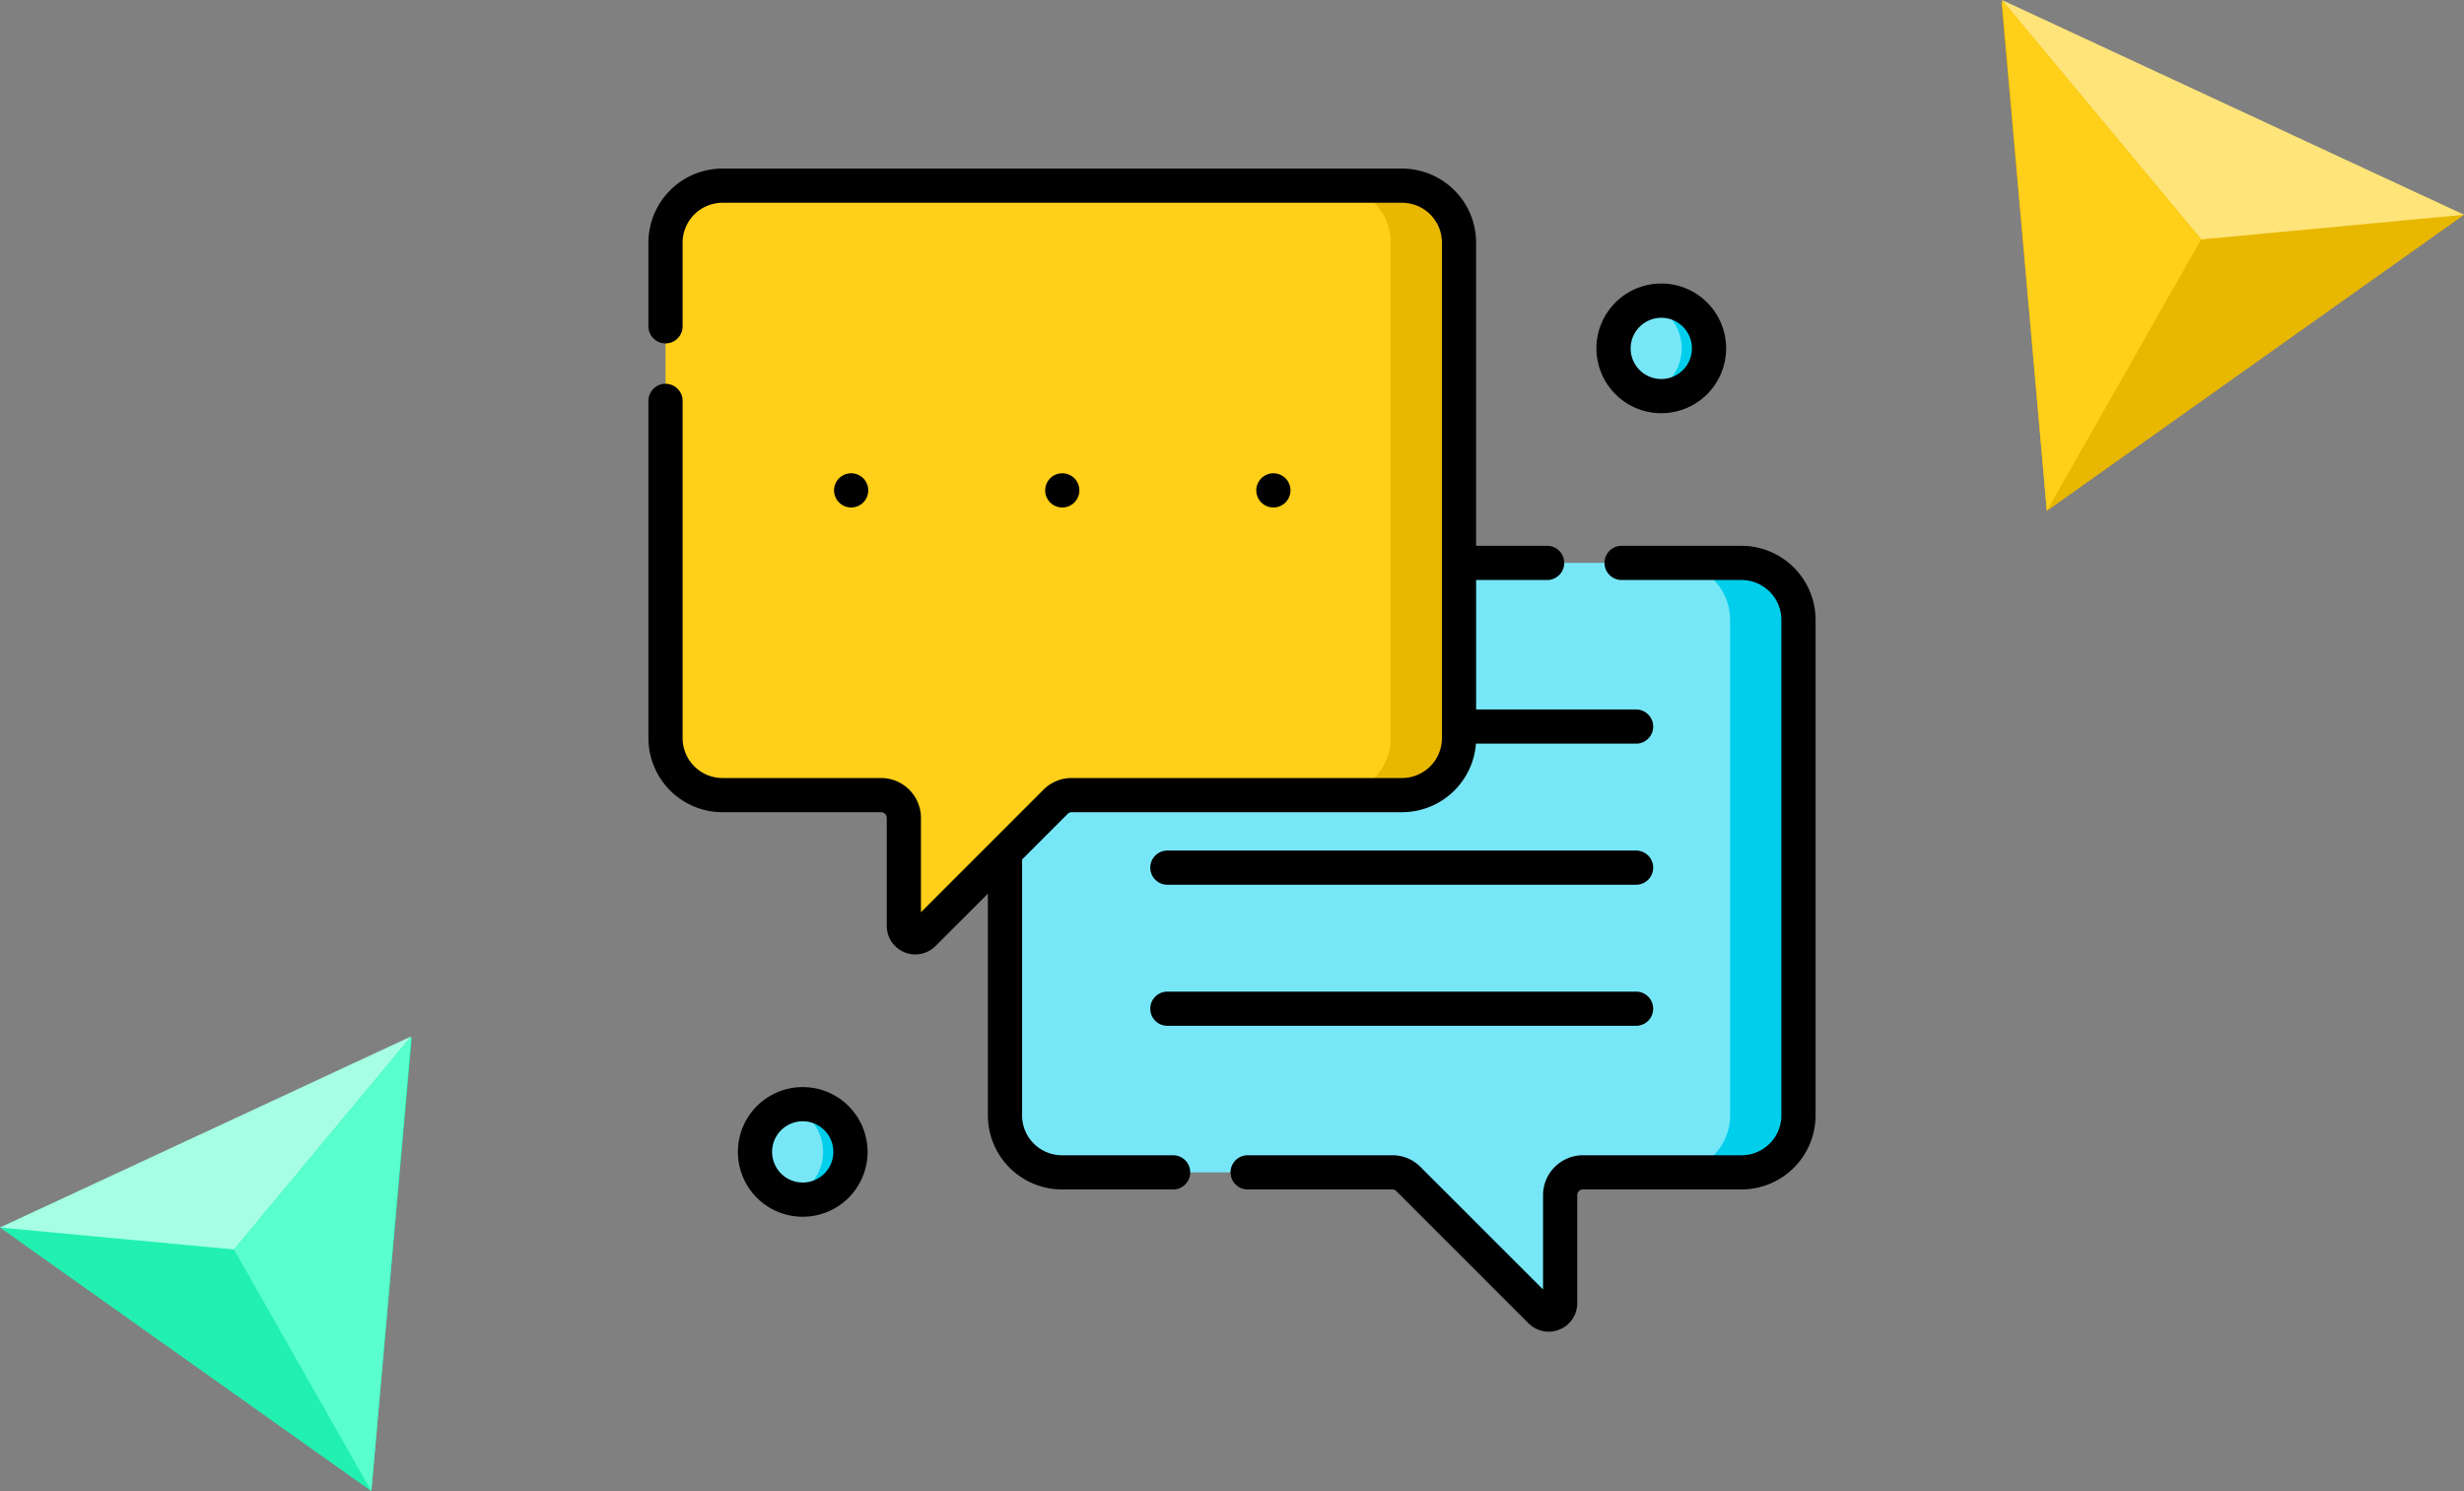 <svg xmlns="http://www.w3.org/2000/svg" width="190" height="115" viewBox="0 0 190 115">
  <rect x="0" y="0" width="190" height="115" fill="#808080" stroke="none"/>
  <g id="t2-ic2" transform="translate(-180 -2826)">
    <rect id="Rectangle_36715" data-name="Rectangle 36715" width="190" height="115" transform="translate(180 2826)" fill="none"/>
    <g id="Group_110590" data-name="Group 110590" transform="translate(334.333 2826)">
      <path id="Path_169529" data-name="Path 169529" d="M587.464-2336.808l3.5,39.242L623.13-2320.4Z" transform="translate(-587.464 2336.969)" fill="#e8b700"/>
      <path id="Path_169530" data-name="Path 169530" d="M587.6-2337.345l15.359,18.463,20.267-1.9Z" transform="translate(-587.558 2337.345)" fill="#ffe47a"/>
      <path id="Path_169531" data-name="Path 169531" d="M587.6-2337.345l3.459,39.4,11.9-20.94Z" transform="translate(-587.558 2337.345)" fill="#ffcf19"/>
    </g>
    <g id="Group_110591" data-name="Group 110591" transform="translate(180 2905.924)">
      <path id="Path_169532" data-name="Path 169532" d="M723.464-2296.124l28.635,20.33,3.115-34.933Z" transform="translate(-723.464 2310.87)" fill="#22f0b0"/>
      <path id="Path_169533" data-name="Path 169533" d="M723.464-2296.412l18.041,1.69,13.673-16.436Z" transform="translate(-723.464 2311.158)" fill="#a6ffe3"/>
      <path id="Path_169534" data-name="Path 169534" d="M777.751-2294.722l10.594,18.64,3.079-35.076Z" transform="translate(-759.71 2311.158)" fill="#59ffcc"/>
    </g>
    <g id="chat" transform="translate(230 2839)">
      <g id="Group_113986" data-name="Group 113986" transform="translate(1.319 1.318)">
        <path id="Path_173315" data-name="Path 173315" d="M160.806,173.847h50.641a4.395,4.395,0,0,1,4.395,4.395v38.213a4.395,4.395,0,0,1-4.395,4.395H200.978a1.758,1.758,0,0,0-1.758,1.758v8.336a.879.879,0,0,1-1.5.622l-10.2-10.2a1.758,1.758,0,0,0-1.243-.515H160.805a4.395,4.395,0,0,1-4.395-4.395V178.242a4.395,4.395,0,0,1,4.395-4.395Z" transform="translate(-130.235 -144.753)" fill="#77e7f7"/>
        <g id="Group_113984" data-name="Group 113984" transform="translate(77.695 29.094)">
          <path id="Path_173316" data-name="Path 173316" d="M454.773,173.847H449.5a4.395,4.395,0,0,1,4.395,4.395v38.213a4.395,4.395,0,0,1-4.395,4.395h5.273a4.395,4.395,0,0,0,4.395-4.395V178.242A4.395,4.395,0,0,0,454.773,173.847Z" transform="translate(-449.5 -173.847)" fill="#00ceeb"/>
        </g>
        <path id="Path_173317" data-name="Path 173317" d="M62.535,8.332H11.895A4.395,4.395,0,0,0,7.5,12.727V50.94a4.395,4.395,0,0,0,4.395,4.395H24.121a1.758,1.758,0,0,1,1.758,1.758v8.336a.879.879,0,0,0,1.5.622l10.2-10.2a1.758,1.758,0,0,1,1.243-.515H62.535A4.395,4.395,0,0,0,66.93,50.94V12.727a4.394,4.394,0,0,0-4.394-4.395Z" transform="translate(-7.5 -8.332)" fill="#ffcf19"/>
        <g id="Group_113985" data-name="Group 113985" transform="translate(51.52)">
          <path id="Path_173318" data-name="Path 173318" d="M305.862,8.332h-5.273a4.395,4.395,0,0,1,4.395,4.395V50.94a4.395,4.395,0,0,1-4.395,4.395h5.273a4.395,4.395,0,0,0,4.395-4.395V12.727a4.395,4.395,0,0,0-4.395-4.395Z" transform="translate(-300.589 -8.332)" fill="#e8b700"/>
        </g>
        <path id="Path_173319" data-name="Path 173319" d="M46.753,415.541a3.682,3.682,0,0,0,2.625,3.527,3.763,3.763,0,0,0,1.055-.022,3.5,3.5,0,1,0,0-7.009,3.763,3.763,0,0,0-1.055-.022A3.682,3.682,0,0,0,46.753,415.541Z" transform="translate(-39.853 -341.022)" fill="#77e7f7"/>
        <path id="Path_173320" data-name="Path 173320" d="M62.744,411.324a3.678,3.678,0,0,0-1.055.155,3.679,3.679,0,0,1,0,7.05,3.68,3.68,0,1,0,1.055-7.205Z" transform="translate(-52.164 -340.486)" fill="#00ceeb"/>
        <path id="Path_173321" data-name="Path 173321" d="M423.374,63.02A3.682,3.682,0,0,0,426,66.546a3.762,3.762,0,0,0,1.055-.022,3.5,3.5,0,0,0,0-7.009A3.762,3.762,0,0,0,426,59.493,3.682,3.682,0,0,0,423.374,63.02Z" transform="translate(-350.271 -50.467)" fill="#77e7f7"/>
        <path id="Path_173322" data-name="Path 173322" d="M439.365,58.8a3.678,3.678,0,0,0-1.055.155,3.679,3.679,0,0,1,0,7.05,3.68,3.68,0,1,0,1.055-7.205Z" transform="translate(-362.582 -49.931)" fill="#00ceeb"/>
      </g>
      <g id="Group_113987" data-name="Group 113987" transform="translate(0 0)">
        <path id="Path_173323" data-name="Path 173323" d="M257.612,300.044H221.47a1.318,1.318,0,0,0,0,2.637h36.142a1.318,1.318,0,1,0,0-2.637Z" transform="translate(-181.453 -247.449)"/>
        <path id="Path_173324" data-name="Path 173324" d="M257.612,361.932H221.47a1.318,1.318,0,1,0,0,2.637h36.142a1.318,1.318,0,1,0,0-2.637Z" transform="translate(-181.453 -298.458)"/>
        <path id="Path_173325" data-name="Path 173325" d="M84.072,135.847a1.318,1.318,0,1,0-1.318,1.318A1.318,1.318,0,0,0,84.072,135.847Z" transform="translate(-67.12 -111.028)"/>
        <path id="Path_173326" data-name="Path 173326" d="M176.681,135.847a1.318,1.318,0,1,0-1.318,1.318A1.318,1.318,0,0,0,176.681,135.847Z" transform="translate(-143.45 -111.028)"/>
        <path id="Path_173327" data-name="Path 173327" d="M269.291,135.847a1.318,1.318,0,1,0-1.318,1.318A1.318,1.318,0,0,0,269.291,135.847Z" transform="translate(-219.781 -111.028)"/>
        <path id="Path_173328" data-name="Path 173328" d="M44.252,403.826a5,5,0,1,0,5,5A5,5,0,0,0,44.252,403.826Zm0,7.36a2.362,2.362,0,1,1,2.362-2.362A2.364,2.364,0,0,1,44.252,411.186Z" transform="translate(-32.353 -332.988)"/>
        <path id="Path_173329" data-name="Path 173329" d="M420.873,61.3a5,5,0,1,0-5-5A5,5,0,0,0,420.873,61.3Zm0-7.36a2.362,2.362,0,1,1-2.362,2.362A2.365,2.365,0,0,1,420.873,53.943Z" transform="translate(-342.771 -42.434)"/>
        <path id="Path_173330" data-name="Path 173330" d="M40.461,76.931H31.889a3.08,3.08,0,0,1-3.076-3.076V54.136c0-.005,0-.011,0-.016L32.329,50.6a.437.437,0,0,1,.311-.129H58.111a5.719,5.719,0,0,0,5.7-5.285H76.159a1.318,1.318,0,1,0,0-2.637H63.824V32.565H69.3a1.318,1.318,0,1,0,0-2.637H63.824V6.547A5.719,5.719,0,0,0,58.111.834H5.713A5.719,5.719,0,0,0,0,6.547V13a1.318,1.318,0,0,0,2.637,0V6.547A3.08,3.08,0,0,1,5.713,3.471h52.4a3.08,3.08,0,0,1,3.076,3.076V44.76a3.08,3.08,0,0,1-3.076,3.076H32.64a3.056,3.056,0,0,0-2.175.9l-9.45,9.45V50.912a3.08,3.08,0,0,0-3.076-3.076H5.713A3.08,3.08,0,0,1,2.637,44.76V18.75A1.318,1.318,0,0,0,0,18.75V44.76a5.719,5.719,0,0,0,5.713,5.713H17.939a.44.44,0,0,1,.439.439v8.336A2.2,2.2,0,0,0,22.129,60.8l4.046-4.046v17.1a5.719,5.719,0,0,0,5.713,5.713h8.572a1.318,1.318,0,1,0,0-2.637Z" transform="translate(0 -0.834)"/>
        <path id="Path_173331" data-name="Path 173331" d="M294.761,166.349h-9.245a1.318,1.318,0,0,0,0,2.637h9.245a3.08,3.08,0,0,1,3.076,3.076v38.213a3.08,3.08,0,0,1-3.076,3.076H282.535a3.08,3.08,0,0,0-3.076,3.076V223.7l-9.45-9.45a3.055,3.055,0,0,0-2.175-.9H256.68a1.318,1.318,0,0,0,0,2.637h11.154a.437.437,0,0,1,.311.129l10.2,10.2a2.2,2.2,0,0,0,3.751-1.554v-8.336a.44.44,0,0,1,.439-.439h12.226a5.719,5.719,0,0,0,5.713-5.713V172.062A5.719,5.719,0,0,0,294.761,166.349Z" transform="translate(-210.474 -137.255)"/>
      </g>
    </g>
  </g>
</svg>
